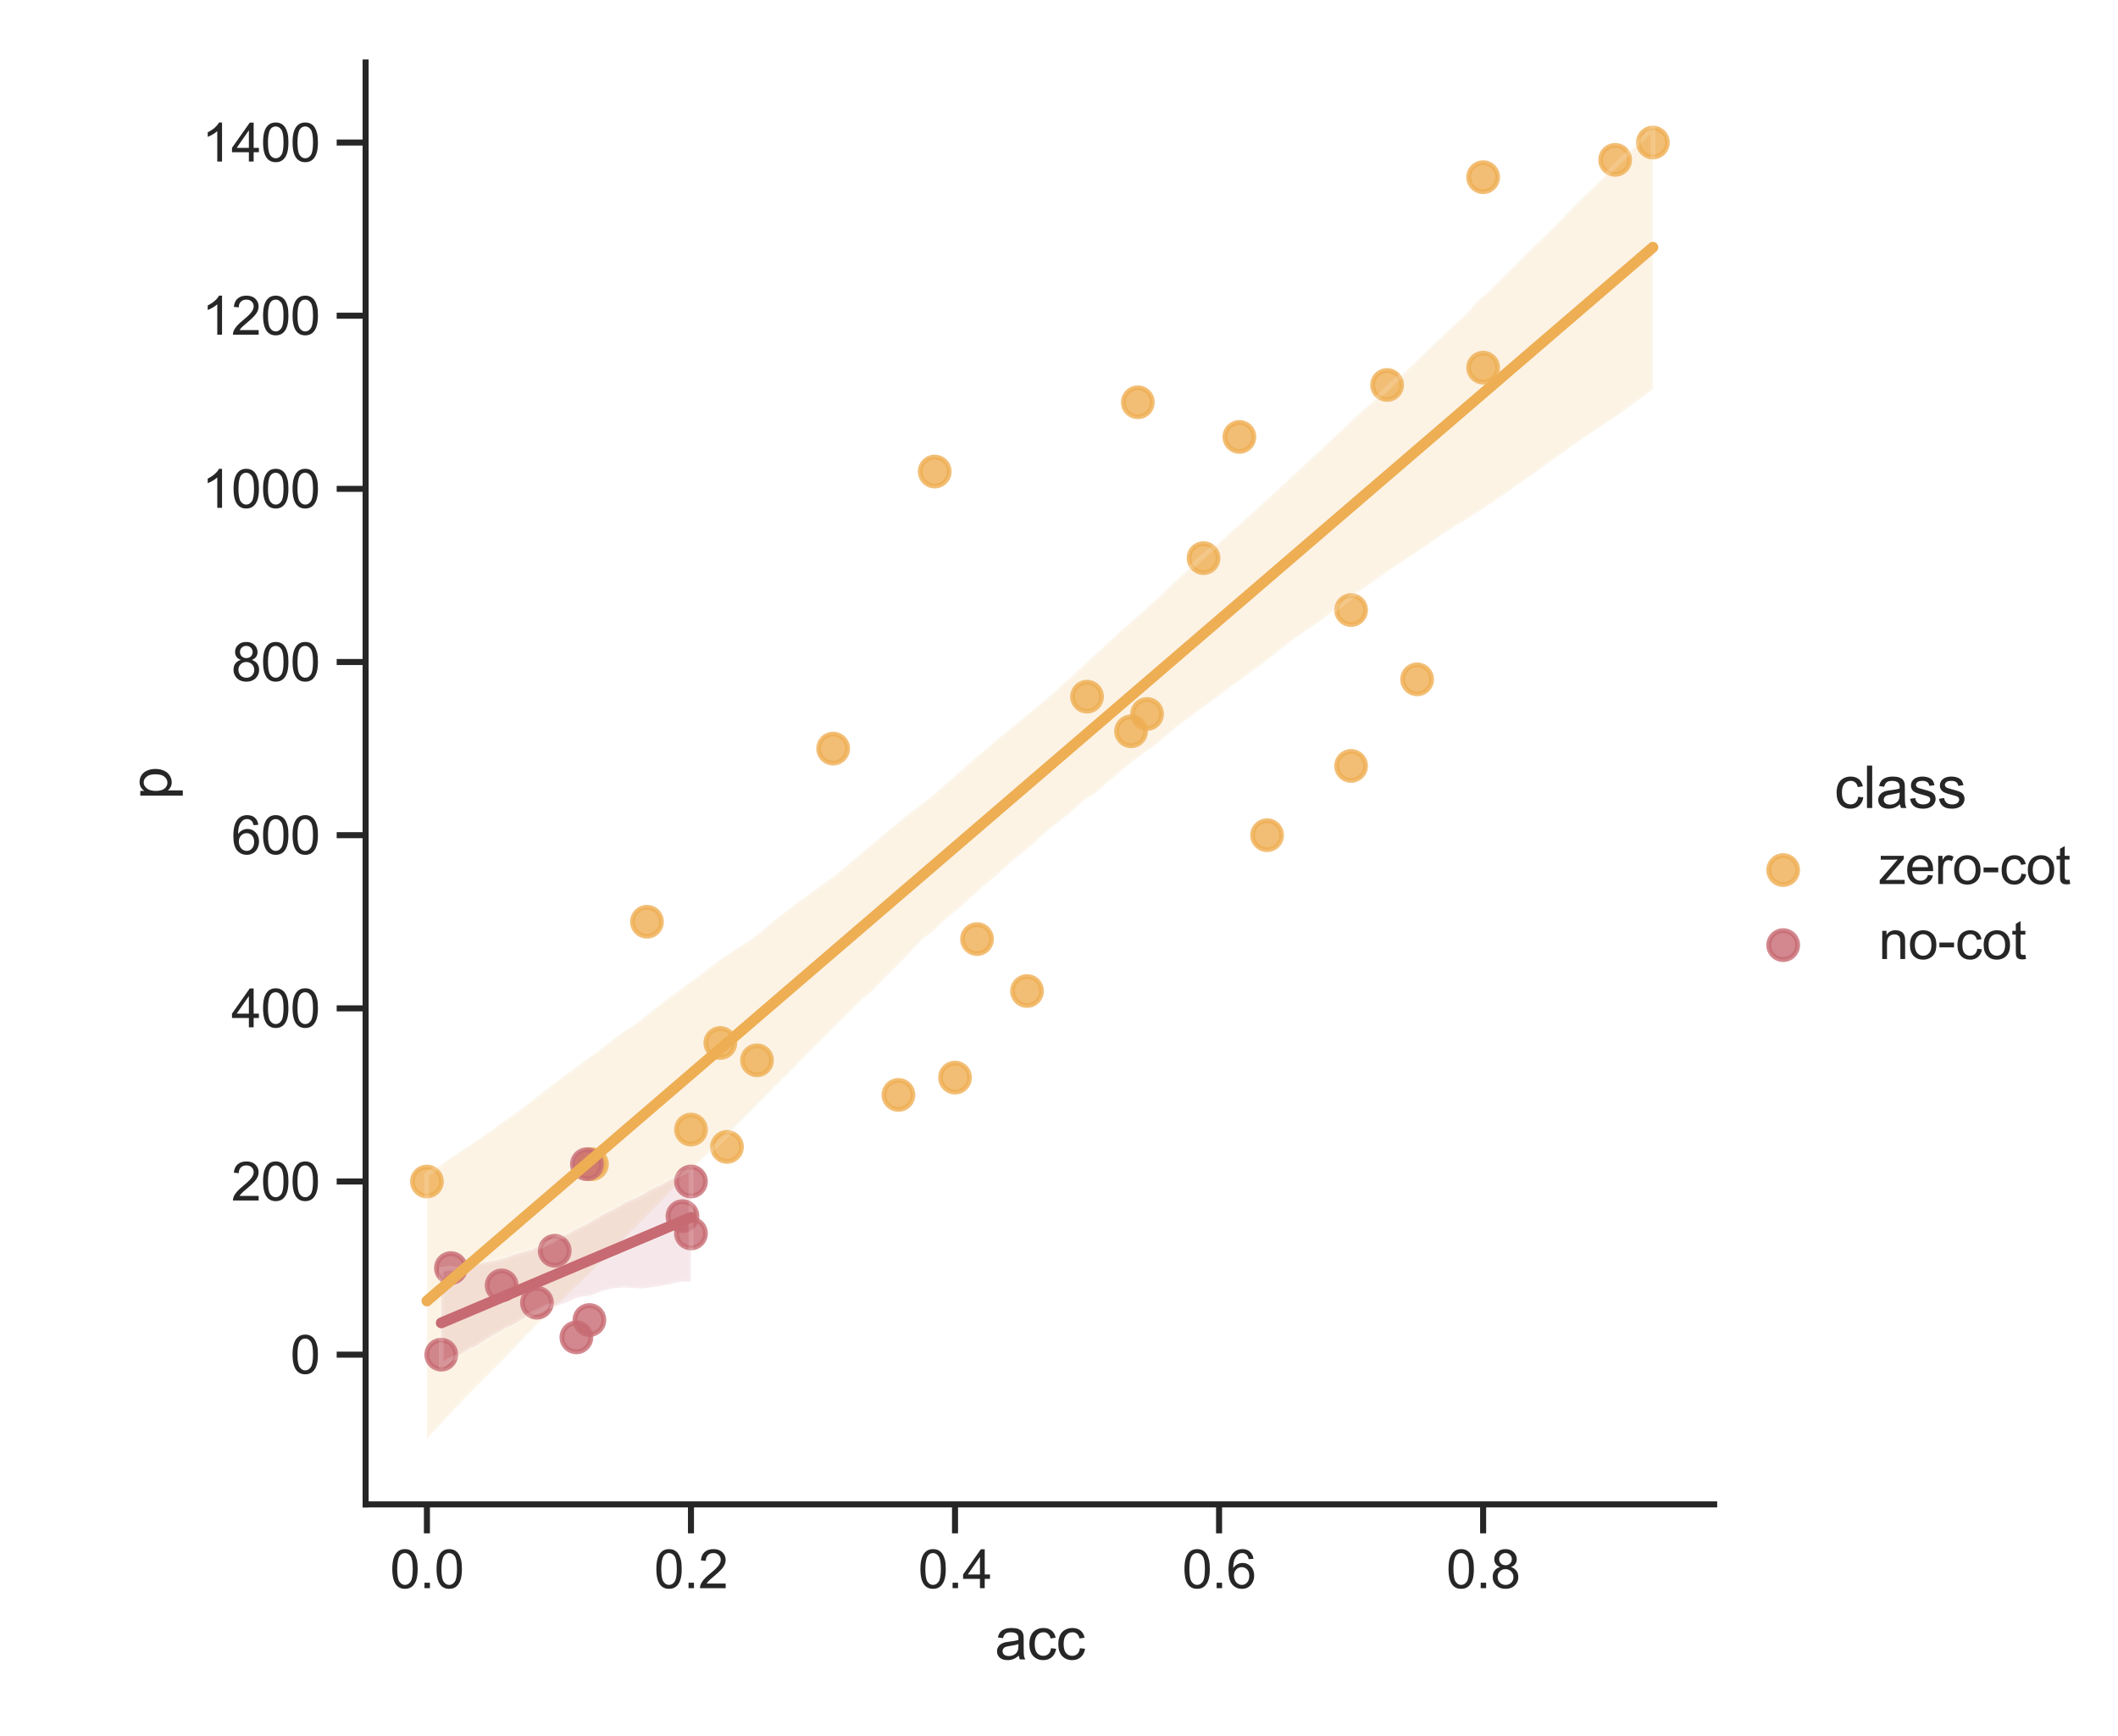 <?xml version="1.0" encoding="utf-8" standalone="no"?>
<!DOCTYPE svg PUBLIC "-//W3C//DTD SVG 1.1//EN"
  "http://www.w3.org/Graphics/SVG/1.1/DTD/svg11.dtd">
<svg xmlns:xlink="http://www.w3.org/1999/xlink" width="439.2pt" height="360pt" viewBox="0 0 439.2 360" xmlns="http://www.w3.org/2000/svg" version="1.1">
 <defs>
  <style type="text/css">*{stroke-linejoin: round; stroke-linecap: butt}</style>
 </defs>
 <g id="figure_1">
  <g id="patch_1">
   <path d="M 0 360 
L 439.2 360 
L 439.2 0 
L 0 0 
z
" style="fill: #ffffff"/>
  </g>
  <g id="axes_1">
   <g id="patch_2">
    <path d="M 75.817 311.94 
L 355.461 311.94 
L 355.461 12.96 
L 75.817 12.96 
z
" style="fill: #ffffff"/>
   </g>
   <g id="matplotlib.axis_1">
    <g id="xtick_1">
     <g id="line2d_1">
      <defs>
       <path id="m5f8dfb5737" d="M 0 0 
L 0 6 
" style="stroke: #262626; stroke-width: 1.25"/>
      </defs>
      <g>
       <use xlink:href="#m5f8dfb5737" x="88.528" y="311.94" style="fill: #262626; stroke: #262626; stroke-width: 1.25"/>
      </g>
     </g>
     <g id="text_1">
      <!-- 0.0 -->
      <g style="fill: #262626" transform="translate(80.883 329.314) scale(0.11 -0.11)">
       <defs>
        <path id="ArialMT-30" d="M 266 2259 
Q 266 3072 433 3567 
Q 600 4063 929 4331 
Q 1259 4600 1759 4600 
Q 2128 4600 2406 4451 
Q 2684 4303 2865 4023 
Q 3047 3744 3150 3342 
Q 3253 2941 3253 2259 
Q 3253 1453 3087 958 
Q 2922 463 2592 192 
Q 2263 -78 1759 -78 
Q 1097 -78 719 397 
Q 266 969 266 2259 
z
M 844 2259 
Q 844 1131 1108 757 
Q 1372 384 1759 384 
Q 2147 384 2411 759 
Q 2675 1134 2675 2259 
Q 2675 3391 2411 3762 
Q 2147 4134 1753 4134 
Q 1366 4134 1134 3806 
Q 844 3388 844 2259 
z
" transform="scale(0.016)"/>
        <path id="ArialMT-2e" d="M 581 0 
L 581 641 
L 1222 641 
L 1222 0 
L 581 0 
z
" transform="scale(0.016)"/>
       </defs>
       <use xlink:href="#ArialMT-30"/>
       <use xlink:href="#ArialMT-2e" transform="translate(55.615 0)"/>
       <use xlink:href="#ArialMT-30" transform="translate(83.398 0)"/>
      </g>
     </g>
    </g>
    <g id="xtick_2">
     <g id="line2d_2">
      <g>
       <use xlink:href="#m5f8dfb5737" x="143.283" y="311.94" style="fill: #262626; stroke: #262626; stroke-width: 1.25"/>
      </g>
     </g>
     <g id="text_2">
      <!-- 0.2 -->
      <g style="fill: #262626" transform="translate(135.638 329.314) scale(0.11 -0.11)">
       <defs>
        <path id="ArialMT-32" d="M 3222 541 
L 3222 0 
L 194 0 
Q 188 203 259 391 
Q 375 700 629 1000 
Q 884 1300 1366 1694 
Q 2113 2306 2375 2664 
Q 2638 3022 2638 3341 
Q 2638 3675 2398 3904 
Q 2159 4134 1775 4134 
Q 1369 4134 1125 3890 
Q 881 3647 878 3216 
L 300 3275 
Q 359 3922 746 4261 
Q 1134 4600 1788 4600 
Q 2447 4600 2831 4234 
Q 3216 3869 3216 3328 
Q 3216 3053 3103 2787 
Q 2991 2522 2730 2228 
Q 2469 1934 1863 1422 
Q 1356 997 1212 845 
Q 1069 694 975 541 
L 3222 541 
z
" transform="scale(0.016)"/>
       </defs>
       <use xlink:href="#ArialMT-30"/>
       <use xlink:href="#ArialMT-2e" transform="translate(55.615 0)"/>
       <use xlink:href="#ArialMT-32" transform="translate(83.398 0)"/>
      </g>
     </g>
    </g>
    <g id="xtick_3">
     <g id="line2d_3">
      <g>
       <use xlink:href="#m5f8dfb5737" x="198.039" y="311.94" style="fill: #262626; stroke: #262626; stroke-width: 1.25"/>
      </g>
     </g>
     <g id="text_3">
      <!-- 0.4 -->
      <g style="fill: #262626" transform="translate(190.394 329.314) scale(0.11 -0.11)">
       <defs>
        <path id="ArialMT-34" d="M 2069 0 
L 2069 1097 
L 81 1097 
L 81 1613 
L 2172 4581 
L 2631 4581 
L 2631 1613 
L 3250 1613 
L 3250 1097 
L 2631 1097 
L 2631 0 
L 2069 0 
z
M 2069 1613 
L 2069 3678 
L 634 1613 
L 2069 1613 
z
" transform="scale(0.016)"/>
       </defs>
       <use xlink:href="#ArialMT-30"/>
       <use xlink:href="#ArialMT-2e" transform="translate(55.615 0)"/>
       <use xlink:href="#ArialMT-34" transform="translate(83.398 0)"/>
      </g>
     </g>
    </g>
    <g id="xtick_4">
     <g id="line2d_4">
      <g>
       <use xlink:href="#m5f8dfb5737" x="252.794" y="311.94" style="fill: #262626; stroke: #262626; stroke-width: 1.25"/>
      </g>
     </g>
     <g id="text_4">
      <!-- 0.6 -->
      <g style="fill: #262626" transform="translate(245.149 329.314) scale(0.11 -0.11)">
       <defs>
        <path id="ArialMT-36" d="M 3184 3459 
L 2625 3416 
Q 2550 3747 2413 3897 
Q 2184 4138 1850 4138 
Q 1581 4138 1378 3988 
Q 1113 3794 959 3422 
Q 806 3050 800 2363 
Q 1003 2672 1297 2822 
Q 1591 2972 1913 2972 
Q 2475 2972 2870 2558 
Q 3266 2144 3266 1488 
Q 3266 1056 3080 686 
Q 2894 316 2569 119 
Q 2244 -78 1831 -78 
Q 1128 -78 684 439 
Q 241 956 241 2144 
Q 241 3472 731 4075 
Q 1159 4600 1884 4600 
Q 2425 4600 2770 4297 
Q 3116 3994 3184 3459 
z
M 888 1484 
Q 888 1194 1011 928 
Q 1134 663 1356 523 
Q 1578 384 1822 384 
Q 2178 384 2434 671 
Q 2691 959 2691 1453 
Q 2691 1928 2437 2201 
Q 2184 2475 1800 2475 
Q 1419 2475 1153 2201 
Q 888 1928 888 1484 
z
" transform="scale(0.016)"/>
       </defs>
       <use xlink:href="#ArialMT-30"/>
       <use xlink:href="#ArialMT-2e" transform="translate(55.615 0)"/>
       <use xlink:href="#ArialMT-36" transform="translate(83.398 0)"/>
      </g>
     </g>
    </g>
    <g id="xtick_5">
     <g id="line2d_5">
      <g>
       <use xlink:href="#m5f8dfb5737" x="307.55" y="311.94" style="fill: #262626; stroke: #262626; stroke-width: 1.25"/>
      </g>
     </g>
     <g id="text_5">
      <!-- 0.8 -->
      <g style="fill: #262626" transform="translate(299.905 329.314) scale(0.11 -0.11)">
       <defs>
        <path id="ArialMT-38" d="M 1131 2484 
Q 781 2613 612 2850 
Q 444 3088 444 3419 
Q 444 3919 803 4259 
Q 1163 4600 1759 4600 
Q 2359 4600 2725 4251 
Q 3091 3903 3091 3403 
Q 3091 3084 2923 2848 
Q 2756 2613 2416 2484 
Q 2838 2347 3058 2040 
Q 3278 1734 3278 1309 
Q 3278 722 2862 322 
Q 2447 -78 1769 -78 
Q 1091 -78 675 323 
Q 259 725 259 1325 
Q 259 1772 486 2073 
Q 713 2375 1131 2484 
z
M 1019 3438 
Q 1019 3113 1228 2906 
Q 1438 2700 1772 2700 
Q 2097 2700 2305 2904 
Q 2513 3109 2513 3406 
Q 2513 3716 2298 3927 
Q 2084 4138 1766 4138 
Q 1444 4138 1231 3931 
Q 1019 3725 1019 3438 
z
M 838 1322 
Q 838 1081 952 856 
Q 1066 631 1291 507 
Q 1516 384 1775 384 
Q 2178 384 2440 643 
Q 2703 903 2703 1303 
Q 2703 1709 2433 1975 
Q 2163 2241 1756 2241 
Q 1359 2241 1098 1978 
Q 838 1716 838 1322 
z
" transform="scale(0.016)"/>
       </defs>
       <use xlink:href="#ArialMT-30"/>
       <use xlink:href="#ArialMT-2e" transform="translate(55.615 0)"/>
       <use xlink:href="#ArialMT-38" transform="translate(83.398 0)"/>
      </g>
     </g>
    </g>
    <g id="text_6">
     <!-- acc -->
     <g style="fill: #262626" transform="translate(206.302 344.089) scale(0.12 -0.12)">
      <defs>
       <path id="ArialMT-61" d="M 2588 409 
Q 2275 144 1986 34 
Q 1697 -75 1366 -75 
Q 819 -75 525 192 
Q 231 459 231 875 
Q 231 1119 342 1320 
Q 453 1522 633 1644 
Q 813 1766 1038 1828 
Q 1203 1872 1538 1913 
Q 2219 1994 2541 2106 
Q 2544 2222 2544 2253 
Q 2544 2597 2384 2738 
Q 2169 2928 1744 2928 
Q 1347 2928 1158 2789 
Q 969 2650 878 2297 
L 328 2372 
Q 403 2725 575 2942 
Q 747 3159 1072 3276 
Q 1397 3394 1825 3394 
Q 2250 3394 2515 3294 
Q 2781 3194 2906 3042 
Q 3031 2891 3081 2659 
Q 3109 2516 3109 2141 
L 3109 1391 
Q 3109 606 3145 398 
Q 3181 191 3288 0 
L 2700 0 
Q 2613 175 2588 409 
z
M 2541 1666 
Q 2234 1541 1622 1453 
Q 1275 1403 1131 1340 
Q 988 1278 909 1158 
Q 831 1038 831 891 
Q 831 666 1001 516 
Q 1172 366 1500 366 
Q 1825 366 2078 508 
Q 2331 650 2450 897 
Q 2541 1088 2541 1459 
L 2541 1666 
z
" transform="scale(0.016)"/>
       <path id="ArialMT-63" d="M 2588 1216 
L 3141 1144 
Q 3050 572 2676 248 
Q 2303 -75 1759 -75 
Q 1078 -75 664 370 
Q 250 816 250 1647 
Q 250 2184 428 2587 
Q 606 2991 970 3192 
Q 1334 3394 1763 3394 
Q 2303 3394 2647 3120 
Q 2991 2847 3088 2344 
L 2541 2259 
Q 2463 2594 2264 2762 
Q 2066 2931 1784 2931 
Q 1359 2931 1093 2626 
Q 828 2322 828 1663 
Q 828 994 1084 691 
Q 1341 388 1753 388 
Q 2084 388 2306 591 
Q 2528 794 2588 1216 
z
" transform="scale(0.016)"/>
      </defs>
      <use xlink:href="#ArialMT-61"/>
      <use xlink:href="#ArialMT-63" transform="translate(55.615 0)"/>
      <use xlink:href="#ArialMT-63" transform="translate(105.615 0)"/>
     </g>
    </g>
   </g>
   <g id="matplotlib.axis_2">
    <g id="ytick_1">
     <g id="line2d_6">
      <defs>
       <path id="mc682379070" d="M 0 0 
L -6 0 
" style="stroke: #262626; stroke-width: 1.25"/>
      </defs>
      <g>
       <use xlink:href="#mc682379070" x="75.817" y="280.895" style="fill: #262626; stroke: #262626; stroke-width: 1.25"/>
      </g>
     </g>
     <g id="text_7">
      <!-- 0 -->
      <g style="fill: #262626" transform="translate(60.2 284.832) scale(0.11 -0.11)">
       <use xlink:href="#ArialMT-30"/>
      </g>
     </g>
    </g>
    <g id="ytick_2">
     <g id="line2d_7">
      <g>
       <use xlink:href="#mc682379070" x="75.817" y="244.99" style="fill: #262626; stroke: #262626; stroke-width: 1.25"/>
      </g>
     </g>
     <g id="text_8">
      <!-- 200 -->
      <g style="fill: #262626" transform="translate(47.966 248.927) scale(0.11 -0.11)">
       <use xlink:href="#ArialMT-32"/>
       <use xlink:href="#ArialMT-30" transform="translate(55.615 0)"/>
       <use xlink:href="#ArialMT-30" transform="translate(111.23 0)"/>
      </g>
     </g>
    </g>
    <g id="ytick_3">
     <g id="line2d_8">
      <g>
       <use xlink:href="#mc682379070" x="75.817" y="209.085" style="fill: #262626; stroke: #262626; stroke-width: 1.25"/>
      </g>
     </g>
     <g id="text_9">
      <!-- 400 -->
      <g style="fill: #262626" transform="translate(47.966 213.021) scale(0.11 -0.11)">
       <use xlink:href="#ArialMT-34"/>
       <use xlink:href="#ArialMT-30" transform="translate(55.615 0)"/>
       <use xlink:href="#ArialMT-30" transform="translate(111.23 0)"/>
      </g>
     </g>
    </g>
    <g id="ytick_4">
     <g id="line2d_9">
      <g>
       <use xlink:href="#mc682379070" x="75.817" y="173.179" style="fill: #262626; stroke: #262626; stroke-width: 1.25"/>
      </g>
     </g>
     <g id="text_10">
      <!-- 600 -->
      <g style="fill: #262626" transform="translate(47.966 177.116) scale(0.11 -0.11)">
       <use xlink:href="#ArialMT-36"/>
       <use xlink:href="#ArialMT-30" transform="translate(55.615 0)"/>
       <use xlink:href="#ArialMT-30" transform="translate(111.23 0)"/>
      </g>
     </g>
    </g>
    <g id="ytick_5">
     <g id="line2d_10">
      <g>
       <use xlink:href="#mc682379070" x="75.817" y="137.274" style="fill: #262626; stroke: #262626; stroke-width: 1.25"/>
      </g>
     </g>
     <g id="text_11">
      <!-- 800 -->
      <g style="fill: #262626" transform="translate(47.966 141.211) scale(0.11 -0.11)">
       <use xlink:href="#ArialMT-38"/>
       <use xlink:href="#ArialMT-30" transform="translate(55.615 0)"/>
       <use xlink:href="#ArialMT-30" transform="translate(111.23 0)"/>
      </g>
     </g>
    </g>
    <g id="ytick_6">
     <g id="line2d_11">
      <g>
       <use xlink:href="#mc682379070" x="75.817" y="101.369" style="fill: #262626; stroke: #262626; stroke-width: 1.25"/>
      </g>
     </g>
     <g id="text_12">
      <!-- 1000 -->
      <g style="fill: #262626" transform="translate(41.849 105.305) scale(0.11 -0.11)">
       <defs>
        <path id="ArialMT-31" d="M 2384 0 
L 1822 0 
L 1822 3584 
Q 1619 3391 1289 3197 
Q 959 3003 697 2906 
L 697 3450 
Q 1169 3672 1522 3987 
Q 1875 4303 2022 4600 
L 2384 4600 
L 2384 0 
z
" transform="scale(0.016)"/>
       </defs>
       <use xlink:href="#ArialMT-31"/>
       <use xlink:href="#ArialMT-30" transform="translate(55.615 0)"/>
       <use xlink:href="#ArialMT-30" transform="translate(111.23 0)"/>
       <use xlink:href="#ArialMT-30" transform="translate(166.846 0)"/>
      </g>
     </g>
    </g>
    <g id="ytick_7">
     <g id="line2d_12">
      <g>
       <use xlink:href="#mc682379070" x="75.817" y="65.463" style="fill: #262626; stroke: #262626; stroke-width: 1.25"/>
      </g>
     </g>
     <g id="text_13">
      <!-- 1200 -->
      <g style="fill: #262626" transform="translate(41.849 69.4) scale(0.11 -0.11)">
       <use xlink:href="#ArialMT-31"/>
       <use xlink:href="#ArialMT-32" transform="translate(55.615 0)"/>
       <use xlink:href="#ArialMT-30" transform="translate(111.23 0)"/>
       <use xlink:href="#ArialMT-30" transform="translate(166.846 0)"/>
      </g>
     </g>
    </g>
    <g id="ytick_8">
     <g id="line2d_13">
      <g>
       <use xlink:href="#mc682379070" x="75.817" y="29.558" style="fill: #262626; stroke: #262626; stroke-width: 1.25"/>
      </g>
     </g>
     <g id="text_14">
      <!-- 1400 -->
      <g style="fill: #262626" transform="translate(41.849 33.495) scale(0.11 -0.11)">
       <use xlink:href="#ArialMT-31"/>
       <use xlink:href="#ArialMT-34" transform="translate(55.615 0)"/>
       <use xlink:href="#ArialMT-30" transform="translate(111.23 0)"/>
       <use xlink:href="#ArialMT-30" transform="translate(166.846 0)"/>
      </g>
     </g>
    </g>
    <g id="text_15">
     <!-- p -->
     <g style="fill: #262626" transform="translate(35.464 165.787) rotate(-90) scale(0.12 -0.12)">
      <defs>
       <path id="ArialMT-70" d="M 422 -1272 
L 422 3319 
L 934 3319 
L 934 2888 
Q 1116 3141 1344 3267 
Q 1572 3394 1897 3394 
Q 2322 3394 2647 3175 
Q 2972 2956 3137 2557 
Q 3303 2159 3303 1684 
Q 3303 1175 3120 767 
Q 2938 359 2589 142 
Q 2241 -75 1856 -75 
Q 1575 -75 1351 44 
Q 1128 163 984 344 
L 984 -1272 
L 422 -1272 
z
M 931 1641 
Q 931 1000 1190 694 
Q 1450 388 1819 388 
Q 2194 388 2461 705 
Q 2728 1022 2728 1688 
Q 2728 2322 2467 2637 
Q 2206 2953 1844 2953 
Q 1484 2953 1207 2617 
Q 931 2281 931 1641 
z
" transform="scale(0.016)"/>
      </defs>
      <use xlink:href="#ArialMT-70"/>
     </g>
    </g>
   </g>
   <g id="PathCollection_1">
    <defs>
     <path id="m426031d3dc" d="M 0 3 
C 0.796 3 1.559 2.684 2.121 2.121 
C 2.684 1.559 3 0.796 3 0 
C 3 -0.796 2.684 -1.559 2.121 -2.121 
C 1.559 -2.684 0.796 -3 0 -3 
C -0.796 -3 -1.559 -2.684 -2.121 -2.121 
C -2.684 -1.559 -3 -0.796 -3 0 
C -3 0.796 -2.684 1.559 -2.121 2.121 
C -1.559 2.684 -0.796 3 0 3 
z
" style="stroke: #eeae53; stroke-opacity: 0.8"/>
    </defs>
    <g clip-path="url(#p6b92a564b0)">
     <use xlink:href="#m426031d3dc" x="88.528" y="244.99" style="fill: #eeae53; fill-opacity: 0.8; stroke: #eeae53; stroke-opacity: 0.8"/>
     <use xlink:href="#m426031d3dc" x="122.75" y="241.399" style="fill: #eeae53; fill-opacity: 0.8; stroke: #eeae53; stroke-opacity: 0.8"/>
     <use xlink:href="#m426031d3dc" x="150.75" y="237.809" style="fill: #eeae53; fill-opacity: 0.8; stroke: #eeae53; stroke-opacity: 0.8"/>
     <use xlink:href="#m426031d3dc" x="143.283" y="234.218" style="fill: #eeae53; fill-opacity: 0.8; stroke: #eeae53; stroke-opacity: 0.8"/>
     <use xlink:href="#m426031d3dc" x="186.305" y="227.037" style="fill: #eeae53; fill-opacity: 0.8; stroke: #eeae53; stroke-opacity: 0.8"/>
     <use xlink:href="#m426031d3dc" x="198.039" y="223.447" style="fill: #eeae53; fill-opacity: 0.8; stroke: #eeae53; stroke-opacity: 0.8"/>
     <use xlink:href="#m426031d3dc" x="156.972" y="219.856" style="fill: #eeae53; fill-opacity: 0.8; stroke: #eeae53; stroke-opacity: 0.8"/>
     <use xlink:href="#m426031d3dc" x="149.367" y="216.266" style="fill: #eeae53; fill-opacity: 0.8; stroke: #eeae53; stroke-opacity: 0.8"/>
     <use xlink:href="#m426031d3dc" x="212.972" y="205.494" style="fill: #eeae53; fill-opacity: 0.8; stroke: #eeae53; stroke-opacity: 0.8"/>
     <use xlink:href="#m426031d3dc" x="202.602" y="194.723" style="fill: #eeae53; fill-opacity: 0.8; stroke: #eeae53; stroke-opacity: 0.8"/>
     <use xlink:href="#m426031d3dc" x="134.157" y="191.132" style="fill: #eeae53; fill-opacity: 0.8; stroke: #eeae53; stroke-opacity: 0.8"/>
     <use xlink:href="#m426031d3dc" x="262.75" y="173.179" style="fill: #eeae53; fill-opacity: 0.8; stroke: #eeae53; stroke-opacity: 0.8"/>
     <use xlink:href="#m426031d3dc" x="280.172" y="158.817" style="fill: #eeae53; fill-opacity: 0.8; stroke: #eeae53; stroke-opacity: 0.8"/>
     <use xlink:href="#m426031d3dc" x="172.767" y="155.227" style="fill: #eeae53; fill-opacity: 0.8; stroke: #eeae53; stroke-opacity: 0.8"/>
     <use xlink:href="#m426031d3dc" x="234.542" y="151.636" style="fill: #eeae53; fill-opacity: 0.8; stroke: #eeae53; stroke-opacity: 0.8"/>
     <use xlink:href="#m426031d3dc" x="237.861" y="148.046" style="fill: #eeae53; fill-opacity: 0.8; stroke: #eeae53; stroke-opacity: 0.8"/>
     <use xlink:href="#m426031d3dc" x="225.416" y="144.455" style="fill: #eeae53; fill-opacity: 0.8; stroke: #eeae53; stroke-opacity: 0.8"/>
     <use xlink:href="#m426031d3dc" x="293.861" y="140.864" style="fill: #eeae53; fill-opacity: 0.8; stroke: #eeae53; stroke-opacity: 0.8"/>
     <use xlink:href="#m426031d3dc" x="280.172" y="126.502" style="fill: #eeae53; fill-opacity: 0.8; stroke: #eeae53; stroke-opacity: 0.8"/>
     <use xlink:href="#m426031d3dc" x="249.573" y="115.731" style="fill: #eeae53; fill-opacity: 0.8; stroke: #eeae53; stroke-opacity: 0.8"/>
     <use xlink:href="#m426031d3dc" x="193.827" y="97.778" style="fill: #eeae53; fill-opacity: 0.8; stroke: #eeae53; stroke-opacity: 0.8"/>
     <use xlink:href="#m426031d3dc" x="257.006" y="90.597" style="fill: #eeae53; fill-opacity: 0.8; stroke: #eeae53; stroke-opacity: 0.8"/>
     <use xlink:href="#m426031d3dc" x="235.946" y="83.416" style="fill: #eeae53; fill-opacity: 0.8; stroke: #eeae53; stroke-opacity: 0.8"/>
     <use xlink:href="#m426031d3dc" x="287.638" y="79.825" style="fill: #eeae53; fill-opacity: 0.8; stroke: #eeae53; stroke-opacity: 0.8"/>
     <use xlink:href="#m426031d3dc" x="307.55" y="76.235" style="fill: #eeae53; fill-opacity: 0.8; stroke: #eeae53; stroke-opacity: 0.8"/>
     <use xlink:href="#m426031d3dc" x="307.55" y="36.739" style="fill: #eeae53; fill-opacity: 0.8; stroke: #eeae53; stroke-opacity: 0.8"/>
     <use xlink:href="#m426031d3dc" x="334.927" y="33.148" style="fill: #eeae53; fill-opacity: 0.8; stroke: #eeae53; stroke-opacity: 0.8"/>
     <use xlink:href="#m426031d3dc" x="342.749" y="29.558" style="fill: #eeae53; fill-opacity: 0.8; stroke: #eeae53; stroke-opacity: 0.8"/>
    </g>
   </g>
   <g id="FillBetweenPolyCollection_1">
    <defs>
     <path id="m1fd2ecfc6f" d="M 88.528 -116.46 
L 88.528 -61.65 
L 91.096 -64.411 
L 93.664 -67.152 
L 96.232 -69.877 
L 98.8 -72.46 
L 101.367 -75.043 
L 103.935 -77.653 
L 106.503 -80.342 
L 109.071 -83.031 
L 111.639 -85.638 
L 114.207 -88.128 
L 116.775 -90.666 
L 119.343 -93.176 
L 121.911 -95.689 
L 124.478 -98.262 
L 127.046 -100.841 
L 129.614 -103.419 
L 132.182 -105.997 
L 134.75 -108.58 
L 137.318 -111.163 
L 139.886 -113.881 
L 142.454 -116.601 
L 145.022 -119.096 
L 147.59 -121.559 
L 150.157 -124.062 
L 152.725 -126.639 
L 155.293 -129.216 
L 157.861 -131.8 
L 160.429 -134.414 
L 162.997 -136.961 
L 165.565 -139.542 
L 168.133 -142.225 
L 170.701 -144.702 
L 173.268 -147.405 
L 175.836 -149.878 
L 178.404 -152.477 
L 180.972 -154.62 
L 183.54 -157.349 
L 186.108 -159.816 
L 188.676 -162.534 
L 191.244 -165.207 
L 193.812 -167.211 
L 196.38 -169.705 
L 198.947 -171.773 
L 201.515 -174.064 
L 204.083 -176.376 
L 206.651 -178.549 
L 209.219 -180.892 
L 211.787 -183.055 
L 214.355 -185.125 
L 216.923 -187.516 
L 219.491 -189.548 
L 222.058 -191.627 
L 224.626 -193.933 
L 227.194 -195.588 
L 229.762 -197.832 
L 232.33 -200.063 
L 234.898 -202.163 
L 237.466 -204.015 
L 240.034 -205.917 
L 242.602 -208.115 
L 245.169 -210.158 
L 247.737 -212.049 
L 250.305 -213.944 
L 252.873 -215.841 
L 255.441 -217.737 
L 258.009 -219.634 
L 260.577 -221.526 
L 263.145 -223.438 
L 265.713 -225.528 
L 268.281 -227.499 
L 270.848 -229.256 
L 273.416 -231.013 
L 275.984 -232.946 
L 278.552 -234.945 
L 281.12 -236.944 
L 283.688 -238.631 
L 286.256 -240.445 
L 288.824 -242.273 
L 291.392 -243.954 
L 293.959 -245.64 
L 296.527 -247.334 
L 299.095 -249.265 
L 301.663 -250.89 
L 304.231 -252.388 
L 306.799 -254.066 
L 309.367 -255.753 
L 311.935 -257.529 
L 314.503 -259.4 
L 317.071 -261.136 
L 319.638 -262.964 
L 322.206 -264.818 
L 324.774 -266.659 
L 327.342 -268.502 
L 329.91 -270.228 
L 332.478 -271.937 
L 335.046 -273.645 
L 337.614 -275.501 
L 340.182 -277.389 
L 342.749 -279.27 
L 342.749 -333.45 
L 342.749 -333.45 
L 340.182 -330.865 
L 337.614 -328.208 
L 335.046 -325.714 
L 332.478 -323.146 
L 329.91 -320.639 
L 327.342 -318.128 
L 324.774 -315.513 
L 322.206 -312.857 
L 319.638 -310.343 
L 317.071 -307.908 
L 314.503 -305.233 
L 311.935 -302.803 
L 309.367 -300.14 
L 306.799 -297.902 
L 304.231 -295.131 
L 301.663 -292.663 
L 299.095 -290.324 
L 296.527 -287.85 
L 293.959 -285.293 
L 291.392 -282.916 
L 288.824 -280.516 
L 286.256 -278.054 
L 283.688 -275.796 
L 281.12 -273.571 
L 278.552 -271.154 
L 275.984 -268.675 
L 273.416 -266.306 
L 270.848 -263.931 
L 268.281 -261.555 
L 265.713 -259.129 
L 263.145 -256.807 
L 260.577 -254.453 
L 258.009 -252.13 
L 255.441 -249.809 
L 252.873 -247.533 
L 250.305 -245.299 
L 247.737 -243.064 
L 245.169 -240.809 
L 242.602 -238.365 
L 240.034 -235.92 
L 237.466 -233.614 
L 234.898 -231.36 
L 232.33 -229.109 
L 229.762 -226.714 
L 227.194 -224.357 
L 224.626 -221.938 
L 222.058 -219.611 
L 219.491 -217.289 
L 216.923 -214.968 
L 214.355 -212.888 
L 211.787 -210.736 
L 209.219 -208.666 
L 206.651 -206.523 
L 204.083 -204.362 
L 201.515 -202.192 
L 198.947 -199.863 
L 196.38 -197.644 
L 193.812 -195.373 
L 191.244 -193.311 
L 188.676 -191.42 
L 186.108 -189.301 
L 183.54 -187.212 
L 180.972 -185.001 
L 178.404 -182.844 
L 175.836 -180.691 
L 173.268 -178.544 
L 170.701 -176.686 
L 168.133 -174.791 
L 165.565 -172.992 
L 162.997 -171.027 
L 160.429 -169.018 
L 157.861 -166.813 
L 155.293 -164.841 
L 152.725 -163.258 
L 150.157 -161.594 
L 147.59 -159.69 
L 145.022 -157.713 
L 142.454 -155.836 
L 139.886 -153.94 
L 137.318 -152.026 
L 134.75 -149.992 
L 132.182 -147.909 
L 129.614 -146.277 
L 127.046 -144.363 
L 124.478 -142.344 
L 121.911 -140.519 
L 119.343 -138.616 
L 116.775 -136.701 
L 114.207 -134.782 
L 111.639 -132.797 
L 109.071 -130.761 
L 106.503 -128.871 
L 103.935 -127.095 
L 101.367 -125.205 
L 98.8 -123.42 
L 96.232 -121.713 
L 93.664 -120.003 
L 91.096 -118.232 
L 88.528 -116.46 
z
" style="stroke: #ffffff; stroke-opacity: 0.15"/>
    </defs>
    <g clip-path="url(#p6b92a564b0)">
     <use xlink:href="#m1fd2ecfc6f" x="0" y="360" style="fill: #eeae53; fill-opacity: 0.15; stroke: #ffffff; stroke-opacity: 0.15"/>
    </g>
   </g>
   <g id="PathCollection_2">
    <defs>
     <path id="m2ca42fd8bd" d="M 0 3 
C 0.796 3 1.559 2.684 2.121 2.121 
C 2.684 1.559 3 0.796 3 0 
C 3 -0.796 2.684 -1.559 2.121 -2.121 
C 1.559 -2.684 0.796 -3 0 -3 
C -0.796 -3 -1.559 -2.684 -2.121 -2.121 
C -2.684 -1.559 -3 -0.796 -3 0 
C -3 0.796 -2.684 1.559 -2.121 2.121 
C -1.559 2.684 -0.796 3 0 3 
z
" style="stroke: #c76a72; stroke-opacity: 0.8"/>
    </defs>
    <g clip-path="url(#p6b92a564b0)">
     <use xlink:href="#m2ca42fd8bd" x="91.504" y="280.895" style="fill: #c76a72; fill-opacity: 0.8; stroke: #c76a72; stroke-opacity: 0.8"/>
     <use xlink:href="#m2ca42fd8bd" x="119.522" y="277.305" style="fill: #c76a72; fill-opacity: 0.8; stroke: #c76a72; stroke-opacity: 0.8"/>
     <use xlink:href="#m2ca42fd8bd" x="122.224" y="273.714" style="fill: #c76a72; fill-opacity: 0.8; stroke: #c76a72; stroke-opacity: 0.8"/>
     <use xlink:href="#m2ca42fd8bd" x="111.343" y="270.124" style="fill: #c76a72; fill-opacity: 0.8; stroke: #c76a72; stroke-opacity: 0.8"/>
     <use xlink:href="#m2ca42fd8bd" x="104.025" y="266.533" style="fill: #c76a72; fill-opacity: 0.8; stroke: #c76a72; stroke-opacity: 0.8"/>
     <use xlink:href="#m2ca42fd8bd" x="93.506" y="262.943" style="fill: #c76a72; fill-opacity: 0.8; stroke: #c76a72; stroke-opacity: 0.8"/>
     <use xlink:href="#m2ca42fd8bd" x="115.023" y="259.352" style="fill: #c76a72; fill-opacity: 0.8; stroke: #c76a72; stroke-opacity: 0.8"/>
     <use xlink:href="#m2ca42fd8bd" x="143.283" y="255.762" style="fill: #c76a72; fill-opacity: 0.8; stroke: #c76a72; stroke-opacity: 0.8"/>
     <use xlink:href="#m2ca42fd8bd" x="141.517" y="252.171" style="fill: #c76a72; fill-opacity: 0.8; stroke: #c76a72; stroke-opacity: 0.8"/>
     <use xlink:href="#m2ca42fd8bd" x="143.283" y="244.99" style="fill: #c76a72; fill-opacity: 0.8; stroke: #c76a72; stroke-opacity: 0.8"/>
     <use xlink:href="#m2ca42fd8bd" x="121.713" y="241.399" style="fill: #c76a72; fill-opacity: 0.8; stroke: #c76a72; stroke-opacity: 0.8"/>
    </g>
   </g>
   <g id="FillBetweenPolyCollection_2">
    <defs>
     <path id="mb8c7b49b34" d="M 91.504 -96.723 
L 91.504 -76.615 
L 92.027 -77.075 
L 92.55 -77.564 
L 93.073 -77.879 
L 93.596 -78.176 
L 94.119 -78.414 
L 94.642 -78.651 
L 95.165 -78.968 
L 95.688 -79.302 
L 96.211 -79.636 
L 96.734 -79.972 
L 97.257 -80.308 
L 97.78 -80.567 
L 98.303 -80.712 
L 98.826 -81.038 
L 99.349 -81.366 
L 99.872 -81.697 
L 100.395 -82.028 
L 100.918 -82.358 
L 101.441 -82.689 
L 101.964 -83.02 
L 102.487 -83.321 
L 103.01 -83.573 
L 103.533 -83.816 
L 104.056 -84.143 
L 104.579 -84.546 
L 105.102 -84.747 
L 105.626 -84.949 
L 106.149 -85.211 
L 106.672 -85.482 
L 107.195 -85.804 
L 107.718 -86.141 
L 108.241 -86.478 
L 108.764 -86.815 
L 109.287 -87.08 
L 109.81 -87.321 
L 110.333 -87.61 
L 110.856 -87.818 
L 111.379 -88.045 
L 111.902 -88.232 
L 112.425 -88.533 
L 112.948 -88.836 
L 113.471 -89.098 
L 113.994 -89.243 
L 114.517 -89.213 
L 115.04 -89.197 
L 115.563 -89.292 
L 116.086 -89.442 
L 116.609 -89.638 
L 117.132 -89.82 
L 117.655 -89.978 
L 118.178 -90.219 
L 118.701 -90.502 
L 119.224 -90.773 
L 119.747 -90.918 
L 120.27 -91.045 
L 120.793 -91.157 
L 121.316 -91.227 
L 121.839 -91.3 
L 122.362 -91.371 
L 122.885 -91.541 
L 123.408 -91.739 
L 123.931 -91.94 
L 124.454 -92.141 
L 124.977 -92.327 
L 125.5 -92.497 
L 126.024 -92.606 
L 126.547 -92.741 
L 127.07 -92.843 
L 127.593 -92.894 
L 128.116 -92.945 
L 128.639 -92.996 
L 129.162 -93.047 
L 129.685 -93.043 
L 130.208 -93.01 
L 130.731 -92.977 
L 131.254 -92.944 
L 131.777 -92.912 
L 132.3 -92.88 
L 132.823 -92.848 
L 133.346 -92.854 
L 133.869 -92.922 
L 134.392 -92.992 
L 134.915 -93.063 
L 135.438 -93.135 
L 135.961 -93.207 
L 136.484 -93.278 
L 137.007 -93.353 
L 137.53 -93.463 
L 138.053 -93.572 
L 138.576 -93.682 
L 139.099 -93.792 
L 139.622 -93.901 
L 140.145 -94.011 
L 140.668 -94.121 
L 141.191 -94.199 
L 141.714 -94.226 
L 142.237 -94.254 
L 142.76 -94.281 
L 143.283 -94.309 
L 143.283 -117.717 
L 143.283 -117.717 
L 142.76 -117.39 
L 142.237 -117.104 
L 141.714 -116.871 
L 141.191 -116.588 
L 140.668 -116.296 
L 140.145 -116.003 
L 139.622 -115.711 
L 139.099 -115.418 
L 138.576 -115.125 
L 138.053 -114.83 
L 137.53 -114.535 
L 137.007 -114.24 
L 136.484 -114.01 
L 135.961 -113.812 
L 135.438 -113.484 
L 134.915 -113.249 
L 134.392 -112.98 
L 133.869 -112.628 
L 133.346 -112.315 
L 132.823 -112.044 
L 132.3 -111.77 
L 131.777 -111.527 
L 131.254 -111.309 
L 130.731 -111.092 
L 130.208 -110.875 
L 129.685 -110.658 
L 129.162 -110.352 
L 128.639 -109.949 
L 128.116 -109.73 
L 127.593 -109.42 
L 127.07 -109.101 
L 126.547 -108.842 
L 126.024 -108.584 
L 125.5 -108.326 
L 124.977 -108.068 
L 124.454 -107.743 
L 123.931 -107.406 
L 123.408 -107.176 
L 122.885 -106.902 
L 122.362 -106.549 
L 121.839 -106.17 
L 121.316 -105.954 
L 120.793 -105.737 
L 120.27 -105.472 
L 119.747 -105.18 
L 119.224 -104.974 
L 118.701 -104.632 
L 118.178 -104.356 
L 117.655 -104.113 
L 117.132 -103.845 
L 116.609 -103.607 
L 116.086 -103.483 
L 115.563 -103.36 
L 115.04 -103.11 
L 114.517 -102.653 
L 113.994 -102.469 
L 113.471 -102.211 
L 112.948 -102.046 
L 112.425 -101.636 
L 111.902 -101.483 
L 111.379 -101.346 
L 110.856 -101.14 
L 110.333 -100.885 
L 109.81 -100.715 
L 109.287 -100.596 
L 108.764 -100.455 
L 108.241 -100.3 
L 107.718 -100.146 
L 107.195 -99.991 
L 106.672 -99.835 
L 106.149 -99.673 
L 105.626 -99.458 
L 105.102 -99.243 
L 104.579 -99.089 
L 104.056 -98.95 
L 103.533 -98.811 
L 103.01 -98.671 
L 102.487 -98.557 
L 101.964 -98.465 
L 101.441 -98.369 
L 100.918 -98.248 
L 100.395 -98.154 
L 99.872 -98.076 
L 99.349 -97.973 
L 98.826 -97.817 
L 98.303 -97.661 
L 97.78 -97.505 
L 97.257 -97.347 
L 96.734 -97.148 
L 96.211 -97.096 
L 95.688 -97.031 
L 95.165 -96.894 
L 94.642 -96.802 
L 94.119 -96.859 
L 93.596 -97.027 
L 93.073 -96.985 
L 92.55 -96.898 
L 92.027 -96.818 
L 91.504 -96.723 
z
" style="stroke: #ffffff; stroke-opacity: 0.15"/>
    </defs>
    <g clip-path="url(#p6b92a564b0)">
     <use xlink:href="#mb8c7b49b34" x="0" y="360" style="fill: #c76a72; fill-opacity: 0.15; stroke: #ffffff; stroke-opacity: 0.15"/>
    </g>
   </g>
   <g id="line2d_14">
    <path d="M 88.528 269.756 
L 91.096 267.55 
L 93.664 265.343 
L 96.232 263.136 
L 98.8 260.929 
L 101.367 258.722 
L 103.935 256.515 
L 106.503 254.308 
L 109.071 252.102 
L 111.639 249.895 
L 114.207 247.688 
L 116.775 245.481 
L 119.343 243.274 
L 121.911 241.067 
L 124.478 238.861 
L 127.046 236.654 
L 129.614 234.447 
L 132.182 232.24 
L 134.75 230.033 
L 137.318 227.826 
L 139.886 225.619 
L 142.454 223.413 
L 145.022 221.206 
L 147.59 218.999 
L 150.157 216.792 
L 152.725 214.585 
L 155.293 212.378 
L 157.861 210.172 
L 160.429 207.965 
L 162.997 205.758 
L 165.565 203.551 
L 168.133 201.344 
L 170.701 199.137 
L 173.268 196.931 
L 175.836 194.724 
L 178.404 192.517 
L 180.972 190.31 
L 183.54 188.103 
L 186.108 185.896 
L 188.676 183.689 
L 191.244 181.483 
L 193.812 179.276 
L 196.38 177.069 
L 198.947 174.862 
L 201.515 172.655 
L 204.083 170.448 
L 206.651 168.242 
L 209.219 166.035 
L 211.787 163.828 
L 214.355 161.621 
L 216.923 159.414 
L 219.491 157.207 
L 222.058 155 
L 224.626 152.794 
L 227.194 150.587 
L 229.762 148.38 
L 232.33 146.173 
L 234.898 143.966 
L 237.466 141.759 
L 240.034 139.553 
L 242.602 137.346 
L 245.169 135.139 
L 247.737 132.932 
L 250.305 130.725 
L 252.873 128.518 
L 255.441 126.312 
L 258.009 124.105 
L 260.577 121.898 
L 263.145 119.691 
L 265.713 117.484 
L 268.281 115.277 
L 270.848 113.07 
L 273.416 110.864 
L 275.984 108.657 
L 278.552 106.45 
L 281.12 104.243 
L 283.688 102.036 
L 286.256 99.829 
L 288.824 97.623 
L 291.392 95.416 
L 293.959 93.209 
L 296.527 91.002 
L 299.095 88.795 
L 301.663 86.588 
L 304.231 84.381 
L 306.799 82.175 
L 309.367 79.968 
L 311.935 77.761 
L 314.503 75.554 
L 317.071 73.347 
L 319.638 71.14 
L 322.206 68.934 
L 324.774 66.727 
L 327.342 64.52 
L 329.91 62.313 
L 332.478 60.106 
L 335.046 57.899 
L 337.614 55.693 
L 340.182 53.486 
L 342.749 51.279 
" clip-path="url(#p6b92a564b0)" style="fill: none; stroke: #eeae53; stroke-width: 2.25; stroke-linecap: round"/>
   </g>
   <g id="line2d_15">
    <path d="M 91.504 274.305 
L 92.027 274.085 
L 92.55 273.864 
L 93.073 273.643 
L 93.596 273.422 
L 94.119 273.201 
L 94.642 272.98 
L 95.165 272.759 
L 95.688 272.538 
L 96.211 272.318 
L 96.734 272.097 
L 97.257 271.876 
L 97.78 271.655 
L 98.303 271.434 
L 98.826 271.213 
L 99.349 270.992 
L 99.872 270.772 
L 100.395 270.551 
L 100.918 270.33 
L 101.441 270.109 
L 101.964 269.888 
L 102.487 269.667 
L 103.01 269.446 
L 103.533 269.226 
L 104.056 269.005 
L 104.579 268.784 
L 105.102 268.563 
L 105.626 268.342 
L 106.149 268.121 
L 106.672 267.9 
L 107.195 267.68 
L 107.718 267.459 
L 108.241 267.238 
L 108.764 267.017 
L 109.287 266.796 
L 109.81 266.575 
L 110.333 266.354 
L 110.856 266.133 
L 111.379 265.913 
L 111.902 265.692 
L 112.425 265.471 
L 112.948 265.25 
L 113.471 265.029 
L 113.994 264.808 
L 114.517 264.587 
L 115.04 264.367 
L 115.563 264.146 
L 116.086 263.925 
L 116.609 263.704 
L 117.132 263.483 
L 117.655 263.262 
L 118.178 263.041 
L 118.701 262.821 
L 119.224 262.6 
L 119.747 262.379 
L 120.27 262.158 
L 120.793 261.937 
L 121.316 261.716 
L 121.839 261.495 
L 122.362 261.275 
L 122.885 261.054 
L 123.408 260.833 
L 123.931 260.612 
L 124.454 260.391 
L 124.977 260.17 
L 125.5 259.949 
L 126.024 259.728 
L 126.547 259.508 
L 127.07 259.287 
L 127.593 259.066 
L 128.116 258.845 
L 128.639 258.624 
L 129.162 258.403 
L 129.685 258.182 
L 130.208 257.962 
L 130.731 257.741 
L 131.254 257.52 
L 131.777 257.299 
L 132.3 257.078 
L 132.823 256.857 
L 133.346 256.636 
L 133.869 256.416 
L 134.392 256.195 
L 134.915 255.974 
L 135.438 255.753 
L 135.961 255.532 
L 136.484 255.311 
L 137.007 255.09 
L 137.53 254.869 
L 138.053 254.649 
L 138.576 254.428 
L 139.099 254.207 
L 139.622 253.986 
L 140.145 253.765 
L 140.668 253.544 
L 141.191 253.323 
L 141.714 253.103 
L 142.237 252.882 
L 142.76 252.661 
L 143.283 252.44 
" clip-path="url(#p6b92a564b0)" style="fill: none; stroke: #c76a72; stroke-width: 2.25; stroke-linecap: round"/>
   </g>
   <g id="patch_3">
    <path d="M 75.817 311.94 
L 75.817 12.96 
" style="fill: none; stroke: #262626; stroke-width: 1.25; stroke-linejoin: miter; stroke-linecap: square"/>
   </g>
   <g id="patch_4">
    <path d="M 75.817 311.94 
L 355.461 311.94 
" style="fill: none; stroke: #262626; stroke-width: 1.25; stroke-linejoin: miter; stroke-linecap: square"/>
   </g>
  </g>
  <g id="legend_1">
   <g id="text_16">
    <!-- class -->
    <g style="fill: #262626" transform="translate(380.364 167.542) scale(0.12 -0.12)">
     <defs>
      <path id="ArialMT-6c" d="M 409 0 
L 409 4581 
L 972 4581 
L 972 0 
L 409 0 
z
" transform="scale(0.016)"/>
      <path id="ArialMT-73" d="M 197 991 
L 753 1078 
Q 800 744 1014 566 
Q 1228 388 1613 388 
Q 2000 388 2187 545 
Q 2375 703 2375 916 
Q 2375 1106 2209 1216 
Q 2094 1291 1634 1406 
Q 1016 1563 777 1677 
Q 538 1791 414 1992 
Q 291 2194 291 2438 
Q 291 2659 392 2848 
Q 494 3038 669 3163 
Q 800 3259 1026 3326 
Q 1253 3394 1513 3394 
Q 1903 3394 2198 3281 
Q 2494 3169 2634 2976 
Q 2775 2784 2828 2463 
L 2278 2388 
Q 2241 2644 2061 2787 
Q 1881 2931 1553 2931 
Q 1166 2931 1000 2803 
Q 834 2675 834 2503 
Q 834 2394 903 2306 
Q 972 2216 1119 2156 
Q 1203 2125 1616 2013 
Q 2213 1853 2448 1751 
Q 2684 1650 2818 1456 
Q 2953 1263 2953 975 
Q 2953 694 2789 445 
Q 2625 197 2315 61 
Q 2006 -75 1616 -75 
Q 969 -75 630 194 
Q 291 463 197 991 
z
" transform="scale(0.016)"/>
     </defs>
     <use xlink:href="#ArialMT-63"/>
     <use xlink:href="#ArialMT-6c" transform="translate(50 0)"/>
     <use xlink:href="#ArialMT-61" transform="translate(72.217 0)"/>
     <use xlink:href="#ArialMT-73" transform="translate(127.832 0)"/>
     <use xlink:href="#ArialMT-73" transform="translate(177.832 0)"/>
    </g>
   </g>
   <g id="PathCollection_3">
    <g>
     <use xlink:href="#m426031d3dc" x="369.768" y="180.413" style="fill: #eeae53; fill-opacity: 0.8; stroke: #eeae53; stroke-opacity: 0.8"/>
    </g>
   </g>
   <g id="text_17">
    <!-- zero-cot -->
    <g style="fill: #262626" transform="translate(389.568 183.301) scale(0.11 -0.11)">
     <defs>
      <path id="ArialMT-7a" d="M 125 0 
L 125 456 
L 2238 2881 
Q 1878 2863 1603 2863 
L 250 2863 
L 250 3319 
L 2963 3319 
L 2963 2947 
L 1166 841 
L 819 456 
Q 1197 484 1528 484 
L 3063 484 
L 3063 0 
L 125 0 
z
" transform="scale(0.016)"/>
      <path id="ArialMT-65" d="M 2694 1069 
L 3275 997 
Q 3138 488 2766 206 
Q 2394 -75 1816 -75 
Q 1088 -75 661 373 
Q 234 822 234 1631 
Q 234 2469 665 2931 
Q 1097 3394 1784 3394 
Q 2450 3394 2872 2941 
Q 3294 2488 3294 1666 
Q 3294 1616 3291 1516 
L 816 1516 
Q 847 969 1125 678 
Q 1403 388 1819 388 
Q 2128 388 2347 550 
Q 2566 713 2694 1069 
z
M 847 1978 
L 2700 1978 
Q 2663 2397 2488 2606 
Q 2219 2931 1791 2931 
Q 1403 2931 1139 2672 
Q 875 2413 847 1978 
z
" transform="scale(0.016)"/>
      <path id="ArialMT-72" d="M 416 0 
L 416 3319 
L 922 3319 
L 922 2816 
Q 1116 3169 1280 3281 
Q 1444 3394 1641 3394 
Q 1925 3394 2219 3213 
L 2025 2691 
Q 1819 2813 1613 2813 
Q 1428 2813 1281 2702 
Q 1134 2591 1072 2394 
Q 978 2094 978 1738 
L 978 0 
L 416 0 
z
" transform="scale(0.016)"/>
      <path id="ArialMT-6f" d="M 213 1659 
Q 213 2581 725 3025 
Q 1153 3394 1769 3394 
Q 2453 3394 2887 2945 
Q 3322 2497 3322 1706 
Q 3322 1066 3130 698 
Q 2938 331 2570 128 
Q 2203 -75 1769 -75 
Q 1072 -75 642 372 
Q 213 819 213 1659 
z
M 791 1659 
Q 791 1022 1069 705 
Q 1347 388 1769 388 
Q 2188 388 2466 706 
Q 2744 1025 2744 1678 
Q 2744 2294 2464 2611 
Q 2184 2928 1769 2928 
Q 1347 2928 1069 2612 
Q 791 2297 791 1659 
z
" transform="scale(0.016)"/>
      <path id="ArialMT-2d" d="M 203 1375 
L 203 1941 
L 1931 1941 
L 1931 1375 
L 203 1375 
z
" transform="scale(0.016)"/>
      <path id="ArialMT-74" d="M 1650 503 
L 1731 6 
Q 1494 -44 1306 -44 
Q 1000 -44 831 53 
Q 663 150 594 308 
Q 525 466 525 972 
L 525 2881 
L 113 2881 
L 113 3319 
L 525 3319 
L 525 4141 
L 1084 4478 
L 1084 3319 
L 1650 3319 
L 1650 2881 
L 1084 2881 
L 1084 941 
Q 1084 700 1114 631 
Q 1144 563 1211 522 
Q 1278 481 1403 481 
Q 1497 481 1650 503 
z
" transform="scale(0.016)"/>
     </defs>
     <use xlink:href="#ArialMT-7a"/>
     <use xlink:href="#ArialMT-65" transform="translate(50 0)"/>
     <use xlink:href="#ArialMT-72" transform="translate(105.615 0)"/>
     <use xlink:href="#ArialMT-6f" transform="translate(138.916 0)"/>
     <use xlink:href="#ArialMT-2d" transform="translate(194.531 0)"/>
     <use xlink:href="#ArialMT-63" transform="translate(227.832 0)"/>
     <use xlink:href="#ArialMT-6f" transform="translate(277.832 0)"/>
     <use xlink:href="#ArialMT-74" transform="translate(333.447 0)"/>
    </g>
   </g>
   <g id="PathCollection_4">
    <g>
     <use xlink:href="#m2ca42fd8bd" x="369.768" y="195.973" style="fill: #c76a72; fill-opacity: 0.8; stroke: #c76a72; stroke-opacity: 0.8"/>
    </g>
   </g>
   <g id="text_18">
    <!-- no-cot -->
    <g style="fill: #262626" transform="translate(389.568 198.861) scale(0.11 -0.11)">
     <defs>
      <path id="ArialMT-6e" d="M 422 0 
L 422 3319 
L 928 3319 
L 928 2847 
Q 1294 3394 1984 3394 
Q 2284 3394 2536 3286 
Q 2788 3178 2913 3003 
Q 3038 2828 3088 2588 
Q 3119 2431 3119 2041 
L 3119 0 
L 2556 0 
L 2556 2019 
Q 2556 2363 2490 2533 
Q 2425 2703 2258 2804 
Q 2091 2906 1866 2906 
Q 1506 2906 1245 2678 
Q 984 2450 984 1813 
L 984 0 
L 422 0 
z
" transform="scale(0.016)"/>
     </defs>
     <use xlink:href="#ArialMT-6e"/>
     <use xlink:href="#ArialMT-6f" transform="translate(55.615 0)"/>
     <use xlink:href="#ArialMT-2d" transform="translate(111.23 0)"/>
     <use xlink:href="#ArialMT-63" transform="translate(144.531 0)"/>
     <use xlink:href="#ArialMT-6f" transform="translate(194.531 0)"/>
     <use xlink:href="#ArialMT-74" transform="translate(250.146 0)"/>
    </g>
   </g>
  </g>
 </g>
 <defs>
  <clipPath id="p6b92a564b0">
   <rect x="75.817" y="12.96" width="279.644" height="298.98"/>
  </clipPath>
 </defs>
</svg>
